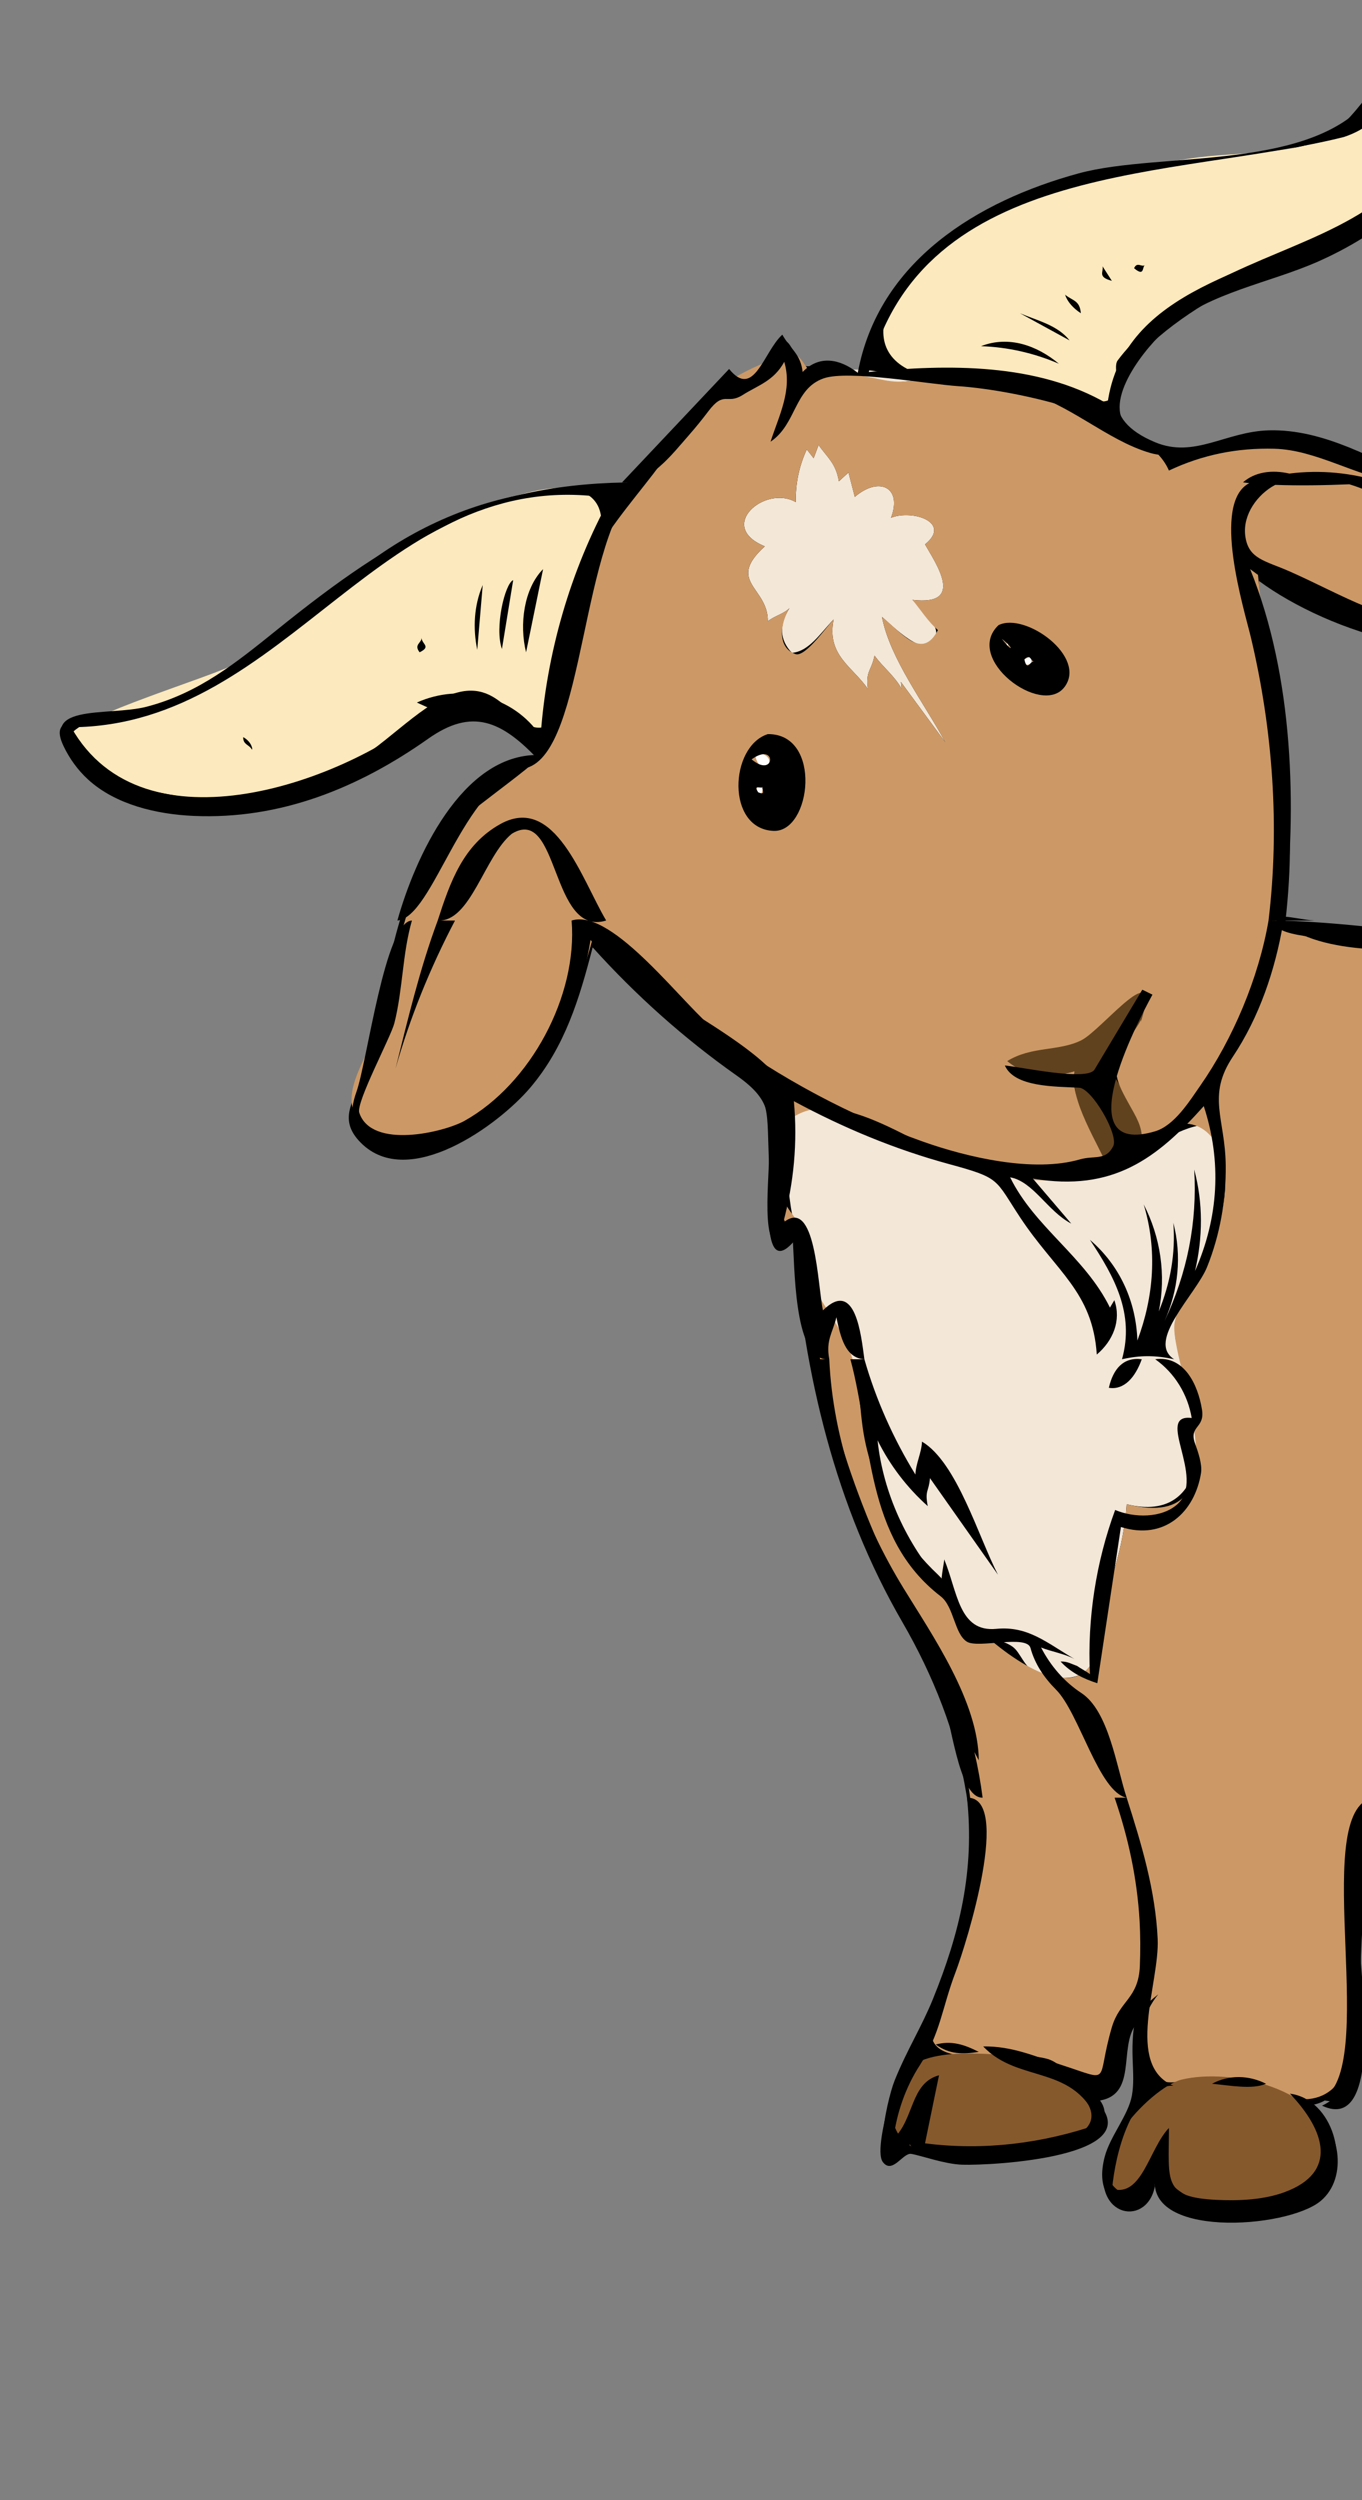 <?xml version="1.0" encoding="utf-8"?>
<!-- Generator: Adobe Illustrator 12.0.0, SVG Export Plug-In . SVG Version: 6.00 Build 51448)  -->
<!DOCTYPE svg PUBLIC "-//W3C//DTD SVG 1.1//EN" "http://www.w3.org/Graphics/SVG/1.1/DTD/svg11.dtd">
<svg  version="1.1" id="Layer_1" xmlns="http://www.w3.org/2000/svg" xmlns:xlink="http://www.w3.org/1999/xlink" width="218" height="400" viewBox="0 0 218 400"
	 overflow="visible" xml:space="preserve">

<rect x="0" y="0" width="218" height="400" fill="#333333" stroke="none"/>

<rect width="218" height="400" fill="gray" stroke="gray" fill-opacity="1" stroke-opacity="1"/>
<g>
	<path fill-rule="evenodd" clip-rule="evenodd" d="M361.354,133.133c-1.306-10.058-6.096-19.993-15.281-24.994
		c-2.396-1.305-9.625-1.583-9.398-3.58c0.388-3.375-7.186-0.772-9.09-0.065c-11.133,4.135-20.848,13.679-14.317,24.862
		c6.005-4.28,22.462-3.771,18.491,7.379c-3.242,9.098-15.291,10.78-23.145,8.873c-16.23-3.942-31.285,0.696-47.431,3.119
		c-9.865,1.48-19.807,2.054-29.774,1.624c-8.398-0.362-17.646-3.028-25.689-2.722c1.069-9.359,0.865-16.027,0.176-25.872
		c-0.68-9.696-4.011-19.337-4.407-28.821c11.062,8.158,33.881,15.894,46.17,6.331c1.852-1.442,5.296-5.148,5.27-7.643
		c-0.055-5.362-25.428-13.762-31.18-16.384c-7.663-3.494-14.853-6.519-23.407-4.942c-7.94,1.464-10.887,4.799-17.807-1.867
		c-4.299-4.14,2.885-13.039,6.521-16.077c6.721-5.616,16.058-7.042,23.891-10.498c9.087-4.01,21.102-12.116,21.431-23.193
		c0.104-3.521-1.222-11.661-6.324-10.717c-3.566,0.659-8.757,11.521-13.656,13.705c-17.947,8-39.531,2.932-57.157,13.903
		c-7.262,4.52-12.207,11.413-15.919,18.953c-3.105,6.305-0.314,5.703-7.422,3.777c-1.458-0.395-1.798,0.813-3.755,0.063
		c-0.846-0.324-1.319-3.906-2.789-3.84c-3.191,0.143-4.39,11.757-8.519,5.491c-5.116,5.418-10.23,10.836-15.346,16.254
		c-3.307,3.502-9.393,1.721-14.077,2.281c-10.288,1.233-20.053,5.264-28.348,11.442c-13.183,9.821-24.933,23.309-42.181,25.257
		c-3.719,0.42-9.155-0.993-6.719,4.129c0.952,2.004,2.274,3.835,3.908,5.337c4.436,4.077,11.059,5.581,16.885,5.843
		c13.932,0.623,26.447-4.493,37.571-12.344c7.011-4.949,11.757-2.965,17.829,3.559c-13.479-0.286-21.042,19.161-23.539,29.957
		c-1.502,6.497-1.904,13.229-4.215,19.545c-1.646,4.497-4.866,7.566-0.835,11.598c7.643,7.644,21.995-2.823,27.097-8.83
		c5.575-6.564,7.898-14.337,9.989-22.454c6.892,7.655,14.614,14.563,23.035,20.499c6.229,4.393,5.007,6.728,5.31,14.506
		c0.116,2.992-1.647,18.262,3.781,12.134c1.79,21.321,6.68,42.234,17.452,60.824c9.765,16.852,15.222,37.835,7.075,56.631
		c-1.058,2.442-2.339,4.774-3.404,7.204c-1.652,3.766-4.905,9.416-6.104,14.233c-0.388,1.56-1.724,6.926-0.704,8.301
		c1.52,2.046,3.23-1.508,4.548-1.293c1.575,0.254,5.332,1.635,8.144,1.731c4.831,0.163,30.327-1.228,21.477-10.19
		c6.833-0.668,3.433-8.563,6.41-12.341c-1.062,5.37,0.103,8.839-0.571,12.429c-0.693,3.698-4.171,6.891-4.655,10.939
		c-1.016,8.497,8.583,8.987,8.344,0.659c-2.337,10.38,20.989,8.811,26.394,4.303c4.477-3.735,3.157-11.973-1.91-15.285
		c3.805-0.365,5.758-3.502,6.171-7.164c0.343,3.142-1.157,5.858-4.041,7.206c10.066,4.754,5.97-21.95,6.104-24.86
		c0.302-6.555,0.641-20.938,5.05-26.178c2.917-3.47,5.864-1.535,10.936-1.188c5.641,0.387,11.167-0.142,16.732-1.055
		c-1.771,2.744-2.148,6.204-0.791,9.227c9.188-8.29,8.598,3.46,7.23,11.06c-1.241,6.89-12.883,19.324-6.835,24.958
		c-3.48,3.072-6.09,6.835-7.729,11.178c-2.996,7.938,0.931,5.965,5.972,8.851c8.832,5.056,17.506-1.977,26.086-1.493
		c-4.168,12.158,20.122,12.381,27.58,9.686c5.298-1.912,10.788-4.049,11.374-10.035c0.206-2.085-0.48-4.422-1.362-6.283
		c-1.883-3.974-1.196-3.245-0.659-7.379c4.669-35.885,22.609-67.556,29.907-103.311c3.917,2.147,7.308-13.238,7.73-17.219
		c0.695-6.528-4.681-12.003-1.363-17.525c1.578-2.625-1.471-7.368-3.16-9.334c-2.851-3.318,1.046-5,2.46-8.807
		c1.731-4.661-0.197-5.964,4.698-6.852c8.537-1.547,6.428-18.587,5.545-24.196C361.249,146.036,361.741,136.837,361.354,133.133"/>
	<path fill="none" d="M328.187,119.102c0.556,0.512,1.105,1.031,1.671,1.531c0.105-1.13,0.176-2.263,0.224-3.395
		C329.779,118.541,329.195,119.307,328.187,119.102z"/>
	<path fill="none" d="M320.608,114.671c-0.167,0.37-0.457,0.667-0.829,0.913c0,0.035-0.003,0.07-0.006,0.104
		c0.988-0.146,1.978-0.307,2.968-0.526c-0.698-0.595-1.414-1.135-2.121-1.703C320.765,113.9,320.771,114.308,320.608,114.671z"/>
	<path fill="#047391" d="M319.526,115.732c0.085-0.012,0.166-0.032,0.247-0.044c0.003-0.034,0.006-0.069,0.006-0.104
		C319.701,115.637,319.613,115.685,319.526,115.732z"/>
	<g>
		<path fill-rule="evenodd" clip-rule="evenodd" fill="#FCEABE" d="M214.28,21.302c-7.465,3.78-15.901,2.831-24.02,4.085
			c-12.966,2.002-27.777,5.474-38.69,13.134c-11.513,8.08-16.25,21.661,1.976,22.314c1.282,0.046,2.283-1.422,3.25-1.406
			c3.632,0.062,17.863,6.146,20.684,4.568c2.552-1.428,0.453-5.034,1.426-6.347c1.33-1.793,2.921-3.396,4.524-4.942
			c2.542-2.45,5.558-4.63,8.631-6.37c13.312-7.539,26.966-9.159,36.561-21.962c2.47-3.297,5.021-11.104,0.678-14.276
			C224.022,6.247,218.545,18.199,214.28,21.302"/>
		<path fill-rule="evenodd" clip-rule="evenodd" fill="#FCEABE" d="M90.484,102.036c1.089-5.939,9.857-19.063,3.511-22.929
			c-6.831-4.163-23.838,5.444-30.082,9.049c-9.177,5.298-16.97,12.673-26.13,18.008c-3.41,1.986-25.46,8.494-26.437,11.465
			c-2.437,7.42,18.9,10.274,22.792,10.344c7.204,0.129,14.641-2.24,21.123-5.293c5.769-2.717,11.599-9.692,17.172-11.64
			c8.689-3.037,10.135,7.923,15.765,4.832c1.603-0.881,1.975-3.197,0.659-4.657C87.59,109.809,90.051,103.903,90.484,102.036"/>
		<path fill-rule="evenodd" clip-rule="evenodd" fill="#61421F" d="M161.232,169.769c3.017,2.547,7.083,2.714,10.758,1.626
			c-0.7,3.584,3.525,18.482,8.651,15.637c5.971-3.314-1.238-12.739-2.906-15.901c-1.397-2.643,8.217-7.881,5.717-12.212
			c-1.12-1.939-10.072,7.36-13.635,7.819C166.779,167.13,163.823,168.131,161.232,169.769"/>
		<path fill-rule="evenodd" clip-rule="evenodd" fill="#CE9A63" d="M179.104,168.144c2.284-1.306,3.785-1.979,3.514-4.964
			C181.643,165.115,180.252,166.338,179.104,168.144"/>
		<path fill-rule="evenodd" clip-rule="evenodd" fill="#F3E7D8" d="M359.115,130.544c-0.496-6.669-4.197-9.551-9.135-13.705
			c3.01,7.53,3.167,16.562-0.088,23.807c-1.218,2.714-4.363,10.297-6.376,11.845c-4.388,3.371-15.215,7.797-13.846,14.334
			c1.105,5.289,6.965,17.617,13.855,12.475c3.311-2.47,2.873-6.445-0.134-9.136c5.678,0.819,9.537-3.967,11.55-8.916
			c2.112-5.191,1.867-11.416,1.584-16.911C356.368,141.357,359.121,135.107,359.115,130.544 M126.759,104.452
			c2.734-0.227,4.502-3.1,6.675-5.359c-1.188,5.772,3.099,7.613,5.488,11.158c-0.39-2.944,0.517-2.799,1.055-5.359
			c1.286,1.809,3.342,3.39,4.349,5.359c-0.044-0.38-0.089-0.762-0.133-1.143c2.372,3.221,4.743,6.442,7.115,9.664
			c-3.288-6.154-8.853-13.353-10.146-20.074c1.14,0.901,7.599,7.627,8.652,3.119c0.447-1.918-2.225-4.639-3.775-5.842
			c8.508,1.02,3.788-5.769,2.02-8.873c4.359-3.553-2.106-5.634-5.445-4.261c1.861-4.905-1.938-6.672-5.796-3.338
			c-0.337-1.303-0.674-2.605-1.011-3.908c-0.512,0.468-1.024,0.937-1.537,1.405c-0.49-2.884-1.834-3.794-3.251-5.798
			c-0.263,0.703-0.526,1.406-0.789,2.109c-0.366-0.469-0.733-0.937-1.099-1.405c-1.221,2.626-1.825,5.538-1.757,8.433
			c-4.844-2.83-12.813,3.861-4.962,7.072c-6.269,5.695,0.561,6.535,0.484,11.992c1.014-0.842,2.549-1.175,3.469-2.108
			C124.724,99.906,124.725,102.361,126.759,104.452 M135.498,59.604c3.377,1.544,6.888,1.951,10.539,1.274
			c-3.725-1.339-7.729-2.061-11.682-1.603C132.763,59.459,135.258,59.515,135.498,59.604 M115.56,61.186
			c-0.927,0.667-1.721,0.92-2.284,2.02C117.42,61.572,115.56,61.244,115.56,61.186 M120.697,60.043
			C119.237,61.415,120.368,60.354,120.697,60.043 M196.014,186.767c2.142-15.405-15.679,0.208-19.104,0.967
			c-6.959,1.542-13.705,1.493-20.552-0.615c-4.321-1.33-29.611-16.009-30.217-7.143c-0.661,9.672,0.525,16.782,3.91,25.811
			c2.431,6.485,6.583,10.785,7.774,18.054c1.193,7.286,1.665,13.5,5.708,20.031c1.834,2.962,4.052,5.669,6.587,8.059
			c2.839,2.677,3.261,6.252,6.148,8.764c1.765,1.534,4.068,1.564,5.798,2.766c1.286,0.895,1.861,3.373,3.731,4.086
			c2.363,0.904,5.996,1.645,8.081-0.31c2.179-2.036,0.298-4.859,1.23-7.136c2.534-6.194,4.801-12.707,5.226-19.437
			c13.492,3.341,13.002-13.202,9.464-21.632c-3.323-7.92-1.494-6.298,2.437-14.167C195.028,199.275,196.344,193.01,196.014,186.767
			 M168.566,162.257C168.548,162.123,168.45,161.396,168.566,162.257 M267.067,279.449c-2.681-9.066-9.561-13.65-9.375-23.479
			c0.206-11.069,3.928-19.065,8.015-29.011c2.164-5.266,4.081-12.838-1.185-17.263c-6.417-5.391-12.826,2.101-16.16,7.774
			c-5.627,9.575-4.082,21.971-9.27,31.275c-3.876,6.955-9.652,10.295-11.593,18.733c-1.027,4.47-6.818,11.734-0.043,14.959
			c2.673,1.271,4.166-0.747,6.588-0.88c4.594-0.251,10.574-0.082,16.168,0.066c2.613,0.066,5.076,5.854,10.312,5.424
			C264.842,286.698,269.699,284.212,267.067,279.449"/>
		<path fill-rule="evenodd" clip-rule="evenodd" fill="#86592D" d="M257.101,327.77c-6.647-1.209-17.681,8.083-14.188,15.635
			c4.672,10.102,23.927,2.955,31.313,3.03c-1.763,15.983,34.727,14.845,36.845-0.217c1.263-8.984-12.683-12.133-19.65-13.904
			c-6.536-1.659-8.45,2.998-13.329,3.011C272.314,335.341,263.153,329.195,257.101,327.77"/>
		<path fill-rule="evenodd" clip-rule="evenodd" fill="#CC9966" d="M235.975,280.154c-0.658,0.443-1.281,0.947-1.93,1.404
			c1.675,0.078,3.621,0.078,5.27-0.221C238.194,280.981,237.102,280.475,235.975,280.154 M128.077,196.168
			c-1.027-1.896-2.202-2.669-2.723-4.657C124.199,194.477,127.219,199.23,128.077,196.168 M360.741,136.825
			c-0.339-1.976-0.816-3.915-1.538-5.798c-0.377,8.117-2.258,12.72-2.635,20.292c-0.282,5.627-1.118,10.586-4.566,15.111
			c4.943-4.15,4.089-10.174,5.05-15.945C357.766,146.215,361.219,141.125,360.741,136.825 M352.353,131.203
			c0.124-4.752-0.662-10.085-2.372-14.364c1.935,1.625,3.864,3.251,5.796,4.876c5.845-10.532-17.552-16.936-23.165-18.559
			c-4.08-1.179-22.229,12.334-20.882,18.339c2.137,9.512,19.603-3.815,21.652,8.434c0.792,4.726-3.082,9.716-6.984,11.86
			c-8.552,4.699-12.771,5.6-22.044,3.47c-19.321-4.437-38.995,3.158-58.276,4.875c-6.078,0.541-41.72,1.534-41.72-2.207
			c0-19.267-1.084-38.291-3.164-57.443c13.38,3.494,29.344,18.202,44.313,9.4c16.05-9.437-4.832-16.478-13.263-20.293
			c-8.153-3.69-16.521-8.403-25.603-9.159c-7.355-0.612-16.729,3.727-22.531,2.042c-7.032-2.043-13.013-8.02-20.638-9.927
			c-6.63-1.658-14.025-2.634-20.86-2.68c1.169,0.25,2.272,0.708,3.426,1.011c-3.483,0.646-5.576-0.5-8.783-0.835
			c-2.298-0.239-5.237-0.261-7.422-0.702c-0.955-0.193-1.482-2.622-2.898-2.548c-4.013,0.211-14.096,5.492-15.919,9.136
			c-5.896,11.784-16.44,18.697-19.764,32.505c-1.73,7.188-3.233,14.804-3.63,21.094c-0.128,2.035-14.615,11.188-17.075,14.924
			c-5.875,8.92-7.229,19.474-10.013,29.518c-1.385,4.995-6.523,10.917-3.118,15.33c2.445,3.168,9.075,3.038,12.428,2.395
			c13.698-2.631,22.511-20.662,25.295-32.702c4.934,10.35,35.163,19.718,31.051,30.308c8.006-6.593,21.673,5.238,30.894,8.039
			c6.81,2.069,13.753,1.884,20.618,0.22c-1.918-4.608-6.604-11.584-5.709-16.164c-3.675,1.088-7.741,0.921-10.758-1.626
			c3.827-2.419,8.25-1.526,11.856-3.339c3.324-1.671,13.048-14.196,9.53-2.986c-0.548,1.745-3.181,3.754-3.424,4.611
			c-1.159,4.092-0.437,5.098,2.279,9.972c1.099,1.972,1.493,3.431,1.278,5.666c5.906-6.958,12.586-4.036,13.262,3.997
			c0.872,10.359-6.128,15.056-7.992,23.852c-1.204,5.68,12.504,34.121-7.687,29.122c-0.425,6.729-2.692,13.242-5.226,19.437
			c-0.97,2.368,0.976,5.163-1.362,7.225c-5.066,4.467-15.927-5.168-19.103-8.608c-6.83-7.4-14.238-18.019-16.271-28.551
			c-1.021-5.292-0.525-10.195-2.875-15.242c-1.908-4.098-4.701-7.197-6.369-11.465c2.179,19.9,7.222,35.777,16.138,53.392
			c8.272,16.341,13.265,34.447,8.894,52.601c-1.186,4.922-4.126,9.609-5.029,14.495c-1.479,8.005,12.88,3.747,18.599,5.491
			c3.162,0.964,4.94,5.847,9.486,1.976c1.006-0.855,1.146-1.867,1.932-2.723c0.743-0.81-0.578-2.723-0.132-3.426
			c1.314-2.071,3.984-4.237,6.37-6.192c-2.276,2.773-3.871,7.434-2.198,10.891c2.568,5.31,5.568,2.357,11.068,2.596
			c5.867,0.254,13.834,6.02,18.882,1.753c7.227-6.11,1.272-55.286,12.604-53.062c-3.771-4.78,1.124-11.733,2.591-16.735
			c2.109-7.185,8.09-10.648,11.289-16.824c1.172-2.263,13.611-57.501,26.455-36.084c4.291,7.156,0.209,13.23-2.785,19.789
			c-4.26,9.325-6.284,19.242-5.381,29.494c0.525,5.97,12.94,16.081,10.122,22.557c-3.502,8.052-12.459,0.3-15.853,0.483
			c-0.377-0.416-0.698-0.87-0.968-1.362c-4.648,3.754-0.886,5.128,1.847,6.942c3.884,2.58,3.075-5.204,5.972,2.414
			c3.241,8.528-5.652,21.276-8.279,28.662c-3.547,9.979,6.982,7.038,14.383,9.468c4.257,1.399,9.926,5.049,14.01,4.787
			c2.06-0.134,4.438-2.481,6.72-3.141c6.869-1.988,17.774,8.377,22.528,5.688c7.031-3.977,5.019-25.896,6.763-32.286
			c3.88-14.218,10.244-27.791,15.019-41.729c2.602-7.589,4.92-15.251,6.938-23.015c1.46-5.608,3.14-8.879,5.754-13.266
			c4.163-6.981,4.75-13.306,3.294-21.788c-0.692-4.027-1.982-5.625,0.146-9.317c1.661-2.888-2.721-10.205-3.809-13.205
			c-1.19-3.28-4.59-1.823-7.054-4.688c-10.528-12.259-4.275-16.117,6.748-24.585C347.182,149.673,352.012,137.65,352.353,131.203
			 M120.697,60.043C120.368,60.354,119.237,61.415,120.697,60.043 M150.121,100.807c-2.546,4.96-5.852,0.35-8.96-2.109
			c1.293,6.721,6.858,13.919,10.146,20.074c-2.373-3.222-4.743-6.442-7.115-9.664c0.044,0.381,0.089,0.762,0.133,1.143
			c-1.006-1.969-3.063-3.551-4.349-5.359c-0.538,2.561-1.444,2.416-1.055,5.359c-2.389-3.545-6.675-5.386-5.488-11.158
			c-1.142,1.188-4.555,6.094-6.104,5.558c-3.094-1.072-2.357-5.141-0.967-7.358c-0.92,0.934-2.455,1.266-3.469,2.108
			c0.077-5.457-6.752-6.297-0.484-11.992c-7.851-3.21,0.118-9.902,4.962-7.072c-0.068-2.896,0.537-5.807,1.757-8.433
			c0.366,0.469,0.732,0.937,1.099,1.405c0.263-0.703,0.526-1.406,0.789-2.109c1.417,2.004,2.762,2.915,3.251,5.798
			c0.512-0.468,1.024-0.937,1.537-1.405c0.337,1.303,0.674,2.605,1.011,3.908c3.857-3.333,7.657-1.567,5.796,3.338
			c3.339-1.373,9.805,0.708,5.445,4.261c1.768,3.104,6.488,9.892-2.02,8.873C147.342,97.52,148.575,99.509,150.121,100.807
			 M168.566,162.257C168.45,161.396,168.548,162.123,168.566,162.257 M346.028,170.076c-1.031,0.207-1.533-0.441-2.636,0.088
			c0.459,0.947,1.535,2.455,2.238,3.25C346.795,171.708,346.158,170.712,346.028,170.076"/>
		<path fill-rule="evenodd" clip-rule="evenodd" fill="#86592D" d="M160.309,328.733c-6.729-0.323-18.336-1.372-17.565,9.313
			c0.737,10.229,16.354,6.237,23.055,5.358C182.878,341.168,172.188,331.514,160.309,328.733"/>
		<path fill-rule="evenodd" clip-rule="evenodd" fill="#86592D" d="M179.983,351.049c2.005-1.74,4.011-3.483,6.016-5.228
			c-0.297,9.414,28.305,12.139,26.877-2.33c-0.922-9.338-15.947-12.673-23.758-10.761
			C183.996,333.985,171.747,347.182,179.983,351.049"/>
		<path fill-rule="evenodd" clip-rule="evenodd" fill="#FFFFFF" d="M161.232,101.816
			C160.836,104.552,161.635,104.64,161.232,101.816"/>
		<path fill-rule="evenodd" clip-rule="evenodd" fill="#FFFFFF" d="M165.227,106.385c-0.441-0.471,0.44-1.868-1.272-0.879
			C163.926,106.967,164.876,106.011,165.227,106.385"/>
		<path fill-rule="evenodd" clip-rule="evenodd" fill="#FFFFFF" d="M120.785,120.309
			C121.419,125.397,125.745,120.93,120.785,120.309"/>
		<path fill-rule="evenodd" clip-rule="evenodd" fill="#FFFFFF" d="M122.277,126.151c-0.426,0.105-0.959-0.917-1.272,0.351
			C122.262,127.766,121.749,126.281,122.277,126.151"/>
		<path fill-rule="evenodd" clip-rule="evenodd" d="M205.588,146.664c1.981-17.335,1.52-38.273-5.491-55.608
			c11.205,8.515,29.073,14.914,42.949,9.268c3.288-1.338,9.226-4.868,9.485-9.004c0.283-4.49-17.253-12.653-26.128-14.025
			c0.481-0.015,0.966-0.052,1.449-0.119c-7.696-3.613-15.959-8.567-24.769-8.324c-6.918,0.192-11.887,4.529-18.181,1.911
			c-17.943-7.462,8.531-23.662,16.086-26.252c10.481-3.592,23.161-8.579,28.881-18.86c5.601-10.064-0.317-26.646-10.098-10.542
			c-9.245,12.551-33.883,9.019-47.125,12.631c-16.125,4.399-32.024,13.982-35.35,31.909c-2.904-2.287-6.227-2.85-8.827-0.132
			c-0.319-2.918-1.984-3.677-3.25-5.974c-2.998,2.709-4.531,10.417-8.519,5.491c-5.709,6.047-11.418,12.094-17.127,18.141
			c4.415,0.272,7.917-4.392,10.715-7.577c1.068-1.216,2.097-2.485,3.073-3.777c2.588-3.426,2.946-1.005,5.491-2.614
			c2.496-1.579,4.99-2.238,6.675-5.314c1.334,4.489-0.828,8.559-2.197,12.782c4.191-2.82,3.738-8.496,8.52-10.146
			c3.956-1.366,16.803,0.945,21.475,1.252c9.298,0.608,30.225,5.097,33.771,13.506c5.373-2.546,10.979-3.651,16.885-3.493
			c6.681,0.18,13.089,4.396,19.555,5.325c-0.18,0.014-0.356,0.029-0.517,0.056c5.675,2.363,11.252,4.992,16.849,7.543
			c5.448,2.482,11.75,2.559,9.853,8.27c-2.015,6.059-12.649,6.922-17.741,6.94c-9.843,0.035-16.867-4.665-25.604-8.522
			c-3.888-1.714-6.629-1.951-7.069-5.754c-0.388-3.34,1.958-6.568,4.805-8.076c3.743,0.14,8.086,0.069,11.861-0.094
			c8.646,2.576,17.518,11.033,25.801,11.157c-7.286-4.38-14.079-10.24-22.417-11.337c0.642-0.041,1.257-0.083,1.819-0.127
			c-4.717-1.549-9.878-2.033-14.8-1.406c-2.792-0.64-5.51-0.274-7.423,1.406c0.319,0.044,0.659,0.084,1.008,0.122
			c-6.131,3.199-0.812,20.196,0.268,24.74c3.492,14.719,4.62,30.198,2.811,45.243c2.444,0,4.889,0,7.332,0
			C208.773,147.178,206.788,146.706,205.588,146.664z M139.055,59.517c8.453-34.027,49.114-30.851,76.06-37.6
			c7.65-2.57,7.241-8.102,10.938-12.958c13.799,6.104-4.325,23.421-10.716,26.97c-13.449,7.469-35.559,9.986-38.076,28.683
			C165.961,58.035,151.694,58.273,139.055,59.517z M131.721,209.653c-0.862-3.963-1.128-18.396-6.367-14.013
			c1.703-6.42,2.325-12.822,1.712-19.459c7.876,4.253,16.164,7.71,24.811,10.058c8.36,2.27,7.317,2.368,11.42,8.565
			c5.713,8.632,11.605,11.858,12.252,21.919c2.58-2.182,3.963-5.444,2.81-8.697c-0.234,0.395-0.468,0.791-0.703,1.186
			c-4.008-8.158-12.074-12.867-15.985-20.864c3.767,0.728,5.982,5.429,9.794,7.423c-2.051-2.401-4.1-4.803-6.15-7.204
			c12.825,2.17,19.87-3.222,27.36-11.595c2.908,8.914,2.377,17.801-1.405,26.397c1.26-5.396,1.309-10.886-0.129-16.251
			c0.511,8.465-1.116,16.575-4.746,24.246c2.218-4.965,2.778-10.435,1.406-15.725c0.375,4.951-0.468,9.601-2.327,14.188
			c1.176-5.822,0.3-11.858-2.417-17.131c2.206,7.273,1.628,14.739-1.01,21.786c-0.204-6.264-2.816-12.025-7.597-16.12
			c3.908,5.888,7.169,11.798,5.138,19.107c2.899-0.649,5.268-0.654,8.346,0c-4.551-2.866,3.508-10.386,5.271-14.759
			c2.059-5.111,3.049-10.741,2.985-16.251c-0.086-7.533-3.063-11.097,1.141-17.396c4.226-6.333,6.762-13.843,8.036-21.302
			c7.383,5.679,21.742,3.991,30.481,4.116c13.981,0.199,27.593-2.37,41.321-4.6c-13.175,0-26.047,2.277-39.217,2.283
			c-11.739,0.005-23.212-2.283-34.912-2.283c-1.573,9.187-5.724,18.98-10.937,26.443c-1.711,2.452-4.122,6.374-7.247,7.292
			c-14,4.116-3.045-17.036-0.395-21.875c-0.541-0.263-1.083-0.527-1.624-0.79c-2.55,4.26-5.099,8.52-7.65,12.78
			c-1.136,1.899-11.924-0.443-14.352-0.656c1.535,3.474,7.957,3.352,11.9,3.558c2.018,0.106,6.367,7.52,5.446,9.356
			c-1.186,2.362-3.011,1.443-5.313,2.107c-7.466,2.156-18.042-0.326-25.12-2.833c-11.631-4.119-23.005-10.217-32.915-17.548
			c-5.154-3.814-16.642-19.877-23.342-17.834c0.99,12.065-6.569,26.134-17.127,32.043c-3.261,1.825-14.894,4.633-16.863-1.296
			c-0.547-1.646,5.069-12.136,5.62-14.318c1.368-5.414,1.272-11.075,2.812-16.429c-4.313,0.14-7.125,22.499-8.893,27.453
			c-3.749,10.499,8.781,10.71,15.854,7.292c12.568-6.075,19.421-18.215,21.629-31.626c6.727,7.504,14.264,13.939,22.266,20.03
			c6.69,5.093,5.923,6.127,6.267,14.996c0.124,3.192-1.809,18.292,3.79,12.325c0.391,4.664,0.139,19.233,5.281,19.722
			c-0.839,0-1.678,0-2.516,0c2.345,12.346,5.567,24.131,11.485,35.25c3.156,5.934,6.905,11.601,9.419,17.855
			c1.781,4.437,2.821,17.135,6.763,17.044c-0.317-2.45-0.756-4.883-1.317-7.292c0.234,0.441,0.469,0.88,0.703,1.317
			c-0.077-9.386-7.372-19.916-12.01-27.476c-6.773-11.033-11.326-23.678-11.924-36.699c-0.568-3.079,0.524-4.147,1.142-6.721
			c0.641,3.078,1.412,6.561,4.479,6.721C137.833,213.69,136.95,204.496,131.721,209.653z M360.257,127.908
			c-2.323-7.354-5.082-15.176-12.032-19.371c-3.913-2.362-7.507-2.45-11.815-3.778c-0.72-0.221,0.746-2.458-2.152-2.767
			c-1.888-0.201-4.378,0.699-6.167,1.317c-9.948,3.438-23.458,14.65-14.955,25.082c13.365-9.525,26.344,6.042,12.033,15.197
			c-4.249,2.719-8.556,2.637-13.394,1.889c-17.004-2.631-30.221-1.477-47.385,1.801c10.716,0,21.474-2.477,32.125-1.933
			c4.415,0.226,9.361,1.353,14.254,1.976c3.932,1.37,8.025,1.653,11.897-0.043c-0.433,0-0.865,0-1.297,0
			c1.928-0.395,3.769-1.068,5.47-2.152c8.077-5.154,10.562-29.502-1.188-23.939c1.635,1.476,3.14,3.429,4.962,4.656
			c-6.134-5.142-20.54,2.288-18.18-7.292c1.224-4.968,14.629-13.024,20.99-14.187c-3.095,5.808,6.615,3.564,10.409,4.985
			c3.772,1.413,6.963,3.969,9.266,7.27c-0.979,0.25-1.961,0.498-2.943,0.748c6.621,6.76,9.316,15.588,7.818,24.905
			c-2.475-0.815-3.757-0.093-6.15,0.439c0.511,2.539,1.711,4.255,3.814,4.568c-0.599,0-1.194,0-1.793,0
			c1.384,4.513,2.399,13.324-1.054,17.175c-1.635,1.823-4.802,0.984-5.709,2.02c-2.747,3.144-1.021,8.107-3.777,11.071
			c-3.732,4.014-6.588-1.312-12.208-1.759c5.91,5.129,9.416,10.071,14.229,16.384c-1.166-0.395-2.646-0.086-3.864-0.35
			c-0.079,8.369,6.197,17.918,2.635,25.651c9.152-0.005,2.665-17.405,0.394-22.05c7.191-0.667,0.771-9.889-2.328-12.562
			c4.044-3.504,5.803-8.515,5.579-13.793c10.513,3.789,10.885-15.898,9.527-21.786c-0.033-0.725-0.592-1.431-0.612-2.152
			C362.46,145.053,361.654,132.321,360.257,127.908z M83.369,118.069c0.81,0.996,1.979,1.77,2.854,2.723
			c-12.351-0.173-19.85,16.578-22.616,26.487c5.809-0.543,10.258-21.465,20.662-24.412c9.525-2.698,8.542-37.288,18.159-45.692
			c-24.788-0.119-39.111,8.297-58.005,23.522c-6.657,5.363-12.573,10.174-20.912,12.365c-6.248,1.642-18.394-0.798-11.901,8.016
			c8.568,11.632,27.346,9.422,39.304,5.513C60.763,123.371,74.528,107.187,83.369,118.069z M69.14,113.5
			c-13.671,11.639-46.226,23.332-57.749,2.855c34.97-0.177,49.802-42.484,86.25-36.634c-6.36,11.565-10.184,24.886-11.11,38.04
			c-4.356-6.469-12.781-8.507-19.807-5.359C67.529,112.768,68.335,113.134,69.14,113.5z M81.919,133.399
			c7.65-4.693,6.168,16.612,15.106,13.88c-3.898-6.537-8.187-20.324-16.972-15.417c-5.911,3.3-8.001,9.243-9.992,15.417
			C75.335,147.595,77.509,136.99,81.919,133.399z M72.829,147.279c-0.923,0-1.844,0-2.767,0c-2.864,7.706-4.772,15.757-6.763,23.72
			C65.606,162.841,68.884,154.78,72.829,147.279z M182.752,217.471c-2.972-0.375-4.578,1.567-5.271,4.569
			C179.91,222.428,181.699,220.404,182.752,217.471z M173.066,270.864c-2.732-1.789-4.942-4.373-6.433-7.271
			c1.728,0.687,3.718,0.977,5.357,1.843c-4.404-2.559-7.42-5.328-12.515-4.829c-6.018,0.586-6.21-5.956-8.345-11.114
			c-0.001,0.451-0.499,2.678-0.438,3.866c-5.577-6.375-9.339-14.479-10.232-22.93c1.972,3.994,4.714,7.578,8.035,10.543
			c-0.505-2.591,0.179-2.242,0.352-4.481c3.631,5.153,7.261,10.307,10.892,15.461c-3.083-5.918-6.556-17.978-12.166-21.303
			c-0.06,1.766-0.993,3.504-1.054,5.27c-3.536-5.752-6.306-11.956-8.168-18.449c-0.746,0-1.493,0-2.239,0
			c3.562,13.229,2.271,28.546,14.448,37.93c2.148,1.655,2.18,6.023,4.217,7.271c1.822,1.114,9.572-1.195,10.167,1.009
			c0.696,2.578,2.215,4.787,4.084,6.655c3.726,3.725,6.866,16.447,11.308,17.284C178.694,282.671,177.488,273.76,173.066,270.864z
			 M192.389,225.532c-0.651-4.022-2.856-8.693-7.485-8.061c3.129,2.213,5.204,5.631,5.84,9.401
			c-6.008-0.736,2.304,9.532-2.238,13.748c-2.529,2.345-7.061,2.226-10.016,0.967c-3.068,8.34-4.467,17.385-4.04,26.267
			c-0.658-0.501-1.396-0.846-2.064-1.317c-0.947-0.329-1.534-0.737-2.635-0.704c1.629,1.762,3.673,2.771,5.885,3.473
			c1.26-8.333,2.518-16.664,3.776-24.995c6.985,2.201,11.835-2.412,12.825-8.653c0.215-1.356-0.484-3.401-0.945-4.657
			C190.219,228.079,192.884,228.582,192.389,225.532z M206.464,334.973c5.598,5.851,7.791,12.59-0.876,15.769
			c-3.32,1.218-7.264,1.396-10.762,1.23c-8.788-0.414-7.729-2.877-7.729-11.511c-3.209,3.372-4.292,11.157-9.092,9.751
			c0.479-5.467,3.082-16.525,9.794-16.514c-7.791-3.327-2.174-16.394-2.504-23.477c-0.363-7.84-2.591-15.173-4.961-22.602
			c-0.644,0-1.289,0-1.932,0c2.192,6.38,3.607,12.94,3.997,19.678c0.139,2.418,0.144,4.83,0.043,7.25
			c-0.217,5.24-3.217,5.51-4.478,9.794c-2.645,8.984,0.263,8.728-8.125,6.018c-4.278-1.382-7.826-3.005-12.471-2.943
			c5.738,6.07,14.816,2.668,18.487,12.432c-8.953,3.104-18.395,4.275-27.798,3.073c0.747-3.629,1.493-7.259,2.24-10.891
			c-4.637,1.271-3.932,7.017-7.289,10.144c0.506-4.098,1.958-8.277,4.215-11.746c3.309-5.088,3.546-9.168,5.708-14.85
			c1.836-4.819,9.063-28.16,1.845-27.958c1.236,11.619-1.144,21.601-5.445,32.198c-1.831,4.514-4.155,8.132-6.127,13.024
			c-1.367,3.394-4.469,17.756,2.439,10.256c3.495,6.273,38.711,1.1,29.687-7.908c6.212-0.825,4.186-8.321,6.41-12.341
			c-1.064,5.385,0.078,8.796-0.57,12.428c-0.558,3.125-3.483,6.498-4.347,9.776c-2.428,9.196,6.622,9.691,7.896,3.919
			c-0.085-0.64-0.056-1.332,0.139-2.097c0.073,0.779,0,1.466-0.139,2.097c1.061,8.012,22.529,6.513,27.149,1.769
			C216.209,346.281,213.411,335.883,206.464,334.973z M332.939,248.833c-4.593,12.894-8.252,25.993-13.305,38.787
			c10.803,0.317,19.714-50.039,21.432-58.509c4.84,1.824,5.626-7.674,5.577-11.64c-0.849,0-1.698,0-2.547,0
			c-0.632,2.777-1.176,5.577-1.626,8.391C337.388,222.321,334.766,243.71,332.939,248.833z M260.35,206.929
			c1.102-1.481,2.069-3.373,3.427-4.611c-6.292,0.236-13.271,9.917-16.557,15.153c4.819-0.397,5.087-6.06,9.265-8.082
			c1.889-0.913,5.481,0.382,8.519,0.439c-0.79,0.482-1.579,0.965-2.368,1.449c1.376,2.885,2.619,5.974,5.486,6.193
			c-1.071-1.92-1.051-4-2.635-5.797C268.918,208.322,263.959,206.591,260.35,206.929z M312.712,322.117
			c1.287-12.074,4.297-23.543,9.558-34.497c-6.096-0.414-8.972,17.366-9.923,22.426c-2.013,10.673,1.277,17.799-7.993,24.444
			c1.855,0.801,7.703,9.887,6.104,13.834c-1.202,2.976-7.5,5.08-10.231,5.952c-3.427,1.098-13.797,3.855-16.426,0.066
			c-1.45-2.088,2.917-11.641,3.294-15.199c-4.113,3.369-7.216,8.059-8.52,13.224c-6.549-1.182,0.853-16.908,5.05-16.034
			c-3.345-9.044,2.408-17.561,4.303-27.233c0.905-4.617-0.014-19.95,4.349-21.479c-0.167-0.051-0.3-0.066-0.457-0.104
			c1.151-0.554,1.97-1.569,2.17-3.147c-17.974-1.485-31.17-5.48-35.528-24.466c-1.951-8.506-1.336-18.092,2.086-26.134
			c2.551-5.994,8.513-8.117,7.575-16.297c-0.774,0-1.552,0-2.326,0c1.507,6.976-0.927,8.371-4.391,12.431
			c-6.19,7.254-7.154,13.936-5.887,24.511c1.193,9.944,3.968,18.896,11.947,25.457c4.99,4.101,17.348,5.413,19.453,7.751
			c0.317,0.094,0.63,0.155,0.942,0.218c-2.574,1.958-1.128,8.187-1.512,12.103c-0.441,4.506-1.084,8.997-2.043,13.42
			c-1.628,7.507-3.799,16.367-5.598,22.664c-4.104-4.007-9.682-6.261-15.415-6.191c2.727,1.021,13.124,4.699,13.567,7.817
			c0.792,5.554-9.167,7.82-12.865,8.347c-5.496,0.782-10.154,0.496-15.524-1.205c-1.27-0.402,2.529-11.695-0.637-8.436
			c-2.006,2.068-3.487,4.515-4.35,7.269c0.966-4.458,3.486-14.783,9.531-12.254c1.004-1.016,0.039-1.287-0.309-2.329
			c1.147,0.068,1.437,0.719,2.33-0.131c-8.227-6.028,0.969-13.967,3.161-22.316c1.459-5.561-0.64-18.982,5.754-18.975
			c-0.883,0-1.767,0-2.65,0c3.578-0.333,7.001-1.266,9.983-3.645c-4.02-1.638-16.76,0.925-20.597,2.853
			c0.403-5.625,13.569-7.276,11.771-9.485c-1.993-2.448-6.361,0.437-8.477,1.144c-9.191,3.066-20.156,2.927-29.645,1.534
			c3.918-9.994,7.265-17.347,10.144-28.42c0.967,0.717,1.934,1.436,2.898,2.152c5.255-11.422,5.53-25.802,12.3-36.282
			c-3.118,0.221-4.656,2.341-5.667,5.579c-0.788-1.229-2.267-2.094-2.943-3.382c0.006,10.297-1.625,20.073-4.565,29.914
			c-3.772-8.206-4.273,3.361-5.357,6.984c-1.236,4.126-5.002,6.188-5.929,8.258c-1.678,3.738-1.584,9.313-3.207,13.484
			c-1.241,3.19-2.727,5.816-3.556,9.313c0.308,0.059,0.573,0.089,0.831,0.115c-9.567,3.324,1.674,43.687-7.815,48.201
			c7.115,1.834,6.591-6.913,6.412-11.464c-0.5-12.783,0.275-24.529,3.907-36.853c-0.245-0.051-0.461-0.051-0.688-0.069
			c1.907-0.895-0.043-4.291,2.489-5.288c1.712-0.674,6.284,1.134,8.301,1.317c6.16,0.565,12.318,0.187,18.4-0.925
			c-1.104,1.6-0.883,3.366-1.626,4.965c-0.056,1.415,0.18,2.985,0.834,4.262c1.854-0.978,3.184-2.193,3.994-4.173
			c0.164,0.005,0.327,0.011,0.491,0.015c1.038,0.404,2.076,0.81,3.114,1.215c2.155,7.364-0.542,16.903-3.602,23.809
			c-2.245,5.064-9.159,9.746-3.603,15.152c-3.165,2.71-5.664,6.183-7.288,10.014c-3.779,8.915-0.146,5.92,4.324,9.226
			c7.24,5.358,23.07,2.354,28.173-3.909c-1.952,9.234-1.355,10.392,7.025,12.781c5.343,1.526,10.936,2.366,16.427,0.992
			c12.446-3.119,20.24-11.964,9.001-23.043C313.389,331.736,312.149,327.409,312.712,322.117z M177.964,44.934
			c-0.499-0.776-0.997-1.553-1.495-2.328C176.665,43.547,175.623,44.31,177.964,44.934z M181.521,42.913
			c1.693,1.435,1.273-0.199,1.713-0.482C182.698,42.776,182.014,41.822,181.521,42.913z M163.25,50.117
			c2.651,1.45,5.301,2.898,7.951,4.349C169.271,52.043,166.22,51.358,163.25,50.117z M157.017,55.388
			c4.289,0.141,8.532,1.108,12.471,2.811C165.967,55.259,161.439,53.659,157.017,55.388z M170.498,47.173
			c-0.128-0.646-0.055,1.285,2.503,2.944C172.832,48.073,171.741,48.148,170.498,47.173z M170.366,109.942
			c3.702-4.835-6.235-12.042-10.539-9.926C154.161,105.384,166.694,114.739,170.366,109.942z M160.353,102.211
			C162.373,103.775,162.13,104.543,160.353,102.211L160.353,102.211z M163.955,105.506c1.035-1.004,0.992,0.317,1.537,0.308
			C164.813,105.826,164.416,107.466,163.955,105.506z M122.894,117.454c-6.156,1.985-6.686,15.202,0.942,15.483
			C129.858,133.159,131.66,117.371,122.894,117.454z M121.355,126.766c-0.843-1.342,0.352-0.492,0.747-0.879
			C121.789,126.193,122.743,127.346,121.355,126.766z M120.301,121.495C124.376,118.54,124.124,124.699,120.301,121.495
			L120.301,121.495z M82.139,92.812c-1.327,0.559-3,7.622-1.8,11.025C80.939,100.162,81.539,96.487,82.139,92.812z M86.925,91.055
			c-3.091,3.147-3.821,8.88-2.723,13.309C85.11,99.928,86.017,95.491,86.925,91.055z M77.263,93.602
			c-1.399,3.26-1.587,6.903-0.876,10.367C76.678,100.513,76.971,97.058,77.263,93.602z M67.164,104.364
			c1.907-0.932,0.339-1.297,0.307-2.328C67.498,102.897,66.184,103.105,67.164,104.364z M38.926,117.937
			c-0.024,1.214,0.885,1.152,1.361,1.933C40.497,120.213,40.419,118.739,38.926,117.937z M149.771,327.11
			c2.207,1.595,4.288,1.574,6.894,1.185C154.309,327.089,152.259,326.452,149.771,327.11z M307.559,338.926
			c-3.227-1.575-12.133-3.838-15.502-2.109C296.883,339.307,302.243,339.947,307.559,338.926z M345.326,147.894
			c0.366-0.879,0.731-1.756,1.098-2.635c-3.689,7.08-12.577,17.75-20.464,17.043c0.519,3.01,0.764,6.282,2.193,8.609
			C330.586,161.544,341.093,157.632,345.326,147.894z M202.644,333.39c-2.779-1.391-5.918-1.466-8.651,0
			C197.007,333.677,200.435,334.342,202.644,333.39z"/>
	</g>
</g>
</svg>
